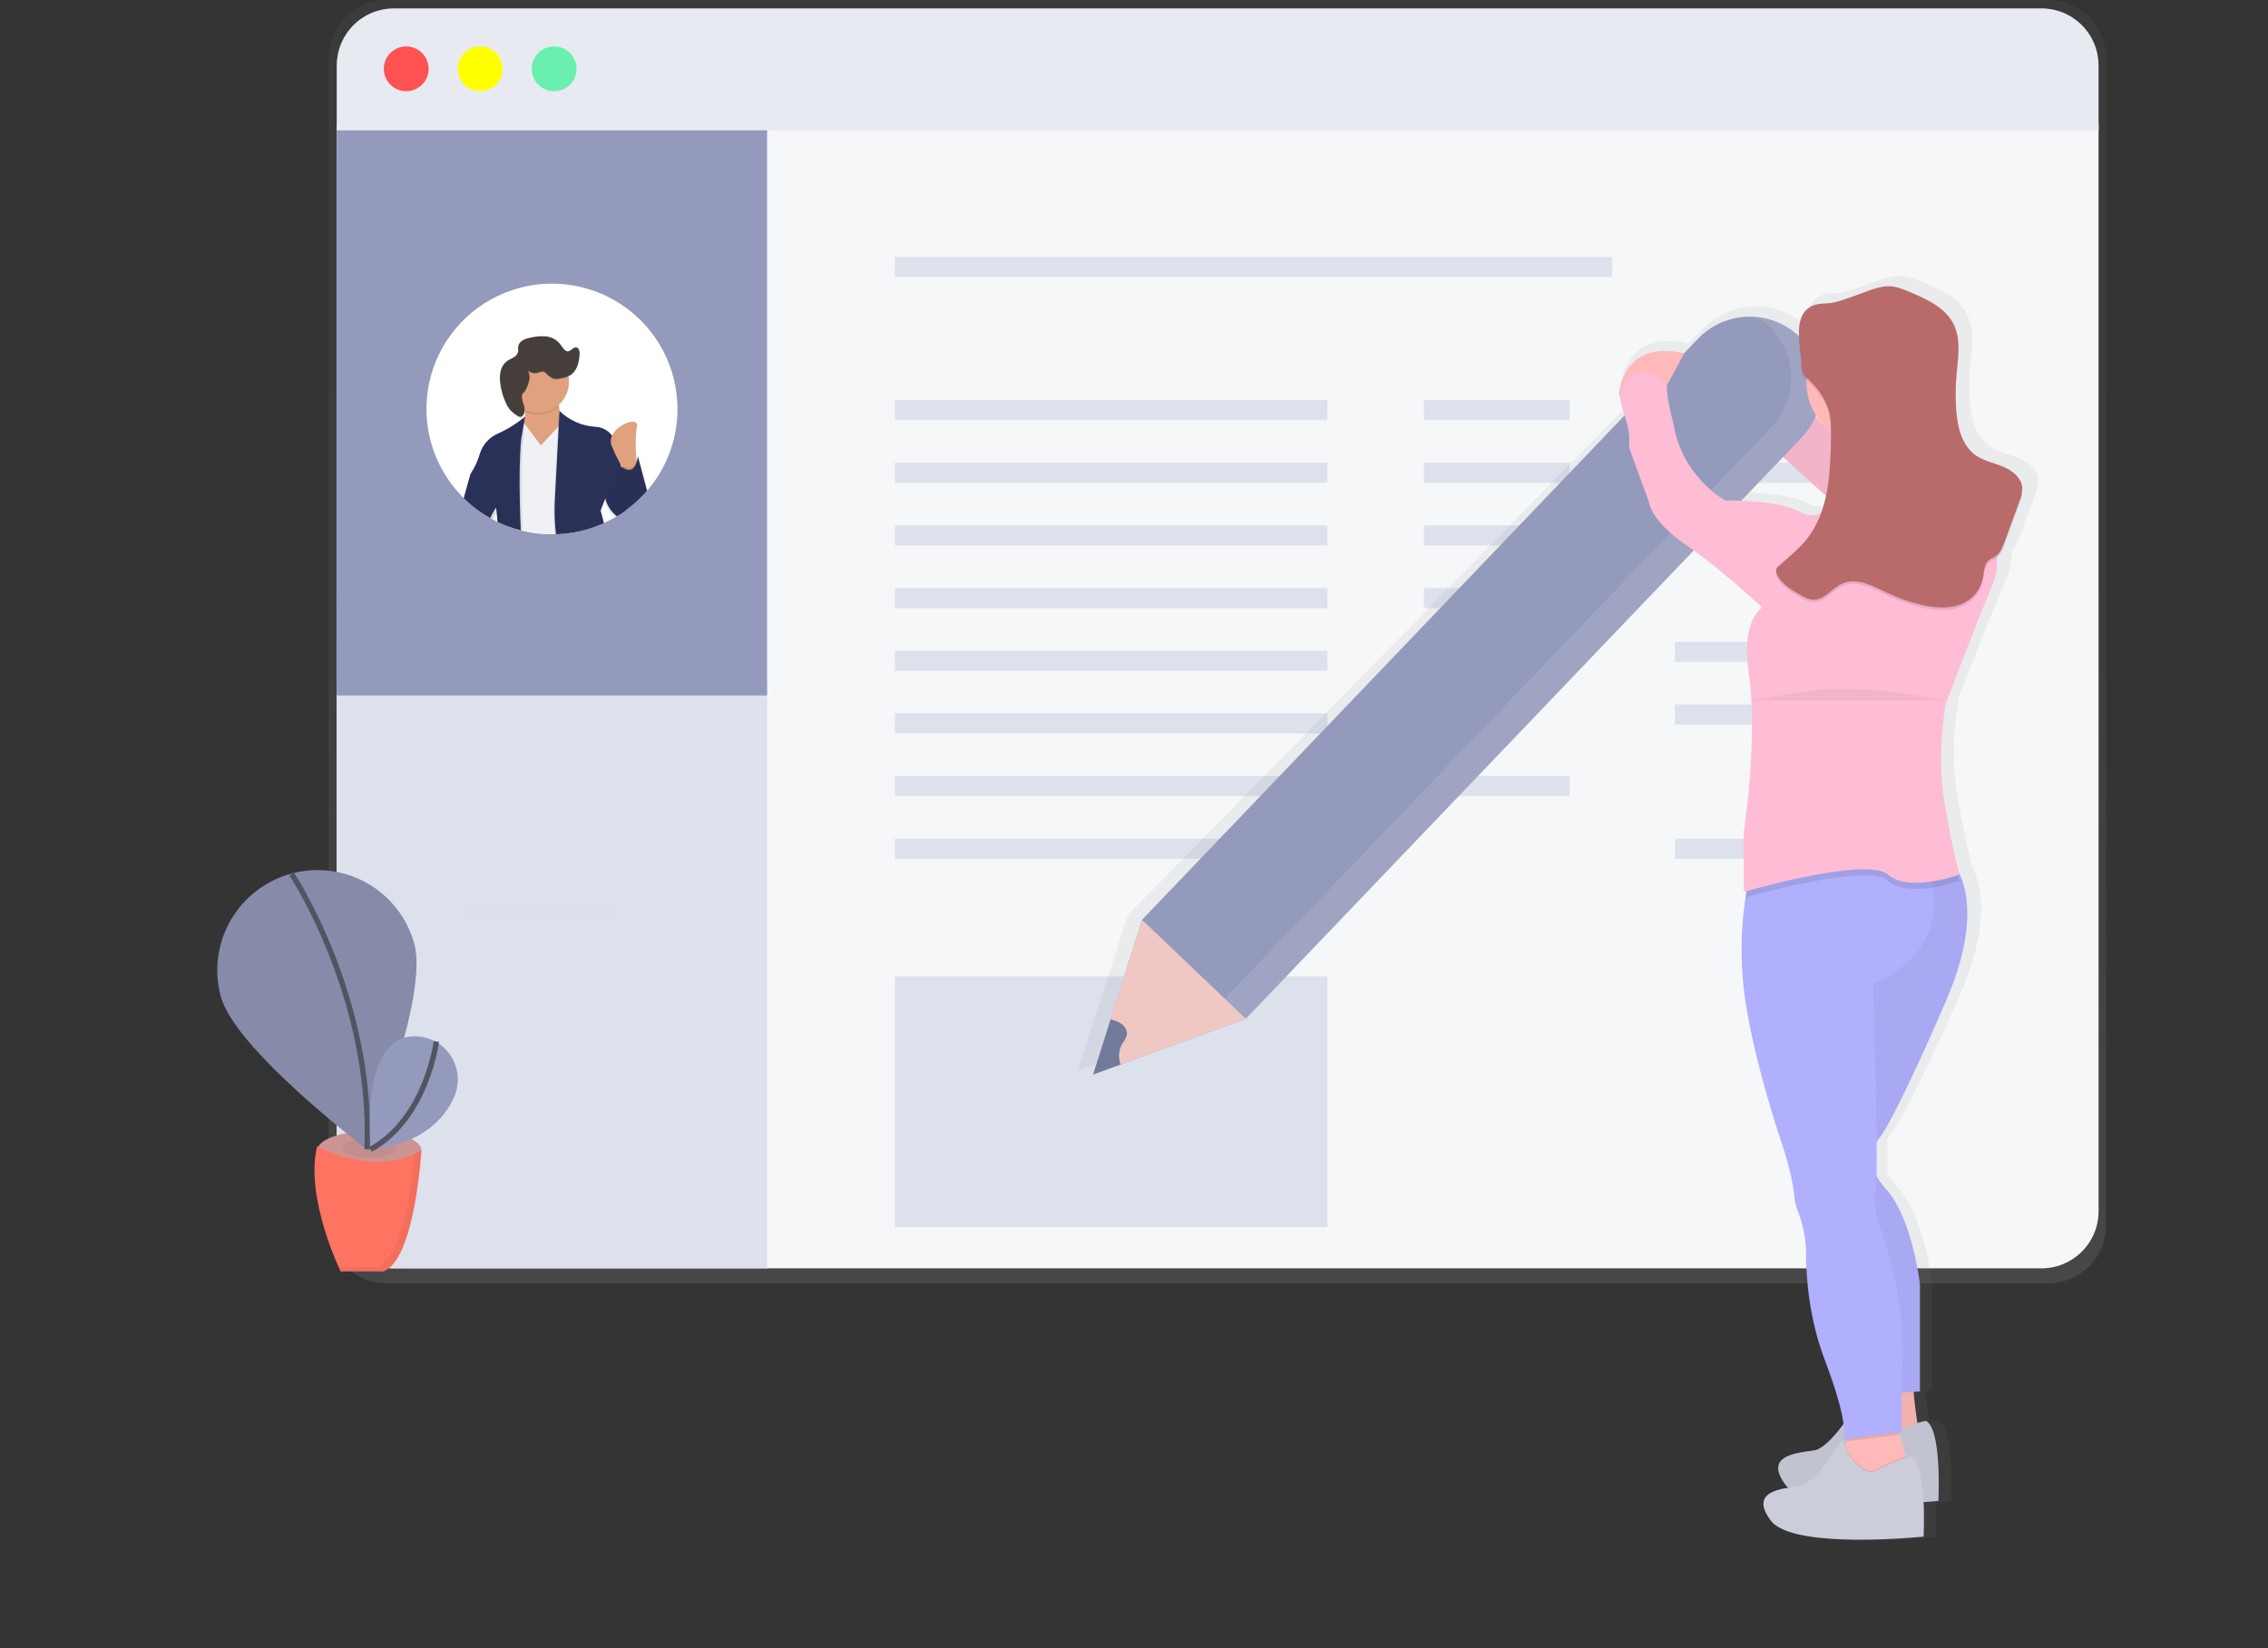 <svg width="421" height="306" viewBox="0 0 421 306" fill="none" xmlns="http://www.w3.org/2000/svg">
<rect x="0" y="0" width="421" height="306" fill="#333333" stroke="none"/>
<g clip-path="url(#clip0)">
<g opacity="0.1">
<path opacity="0.1" d="M26.465 45.765C30.381 52.57 28.212 61.403 23.958 68.001C19.705 74.599 13.654 79.836 8.94 86.132C-0.431 98.691 -2.854 118.524 8.963 128.845C11.508 131.068 14.656 132.828 16.207 135.826C18.349 139.963 16.764 144.947 15.148 149.329L15.013 149.689C8.905 166.225 17.904 184.551 34.769 189.738C44.102 192.61 52.525 197.264 58.76 204.79C64.208 211.369 67.356 219.485 70.949 227.229C77.445 241.219 85.83 254.596 97.416 264.782C109.003 274.969 124.121 281.72 139.554 281.164C174.805 279.895 200.762 242.826 235.978 240.874C238.515 240.732 241.218 240.828 243.341 242.224C246.336 244.194 247.253 248.063 248.513 251.425C255.181 269.226 275.26 277.43 293.238 283.664L327.023 295.388C345.374 301.752 364.646 308.212 383.842 305.264C403.037 302.316 421.78 286.574 420.947 267.19C420.263 251.268 407.049 237.255 408.781 221.41C409.978 210.46 418.19 201.263 419.565 190.332C420.997 178.957 414.77 168.035 407.602 159.079C386.978 133.3 357.586 116.308 328.9 99.918C308.695 88.371 288.386 76.777 266.633 68.481C213.008 48.081 154.07 48.959 96.944 43.392C87.12 42.433 76.85 41.306 67.847 36.97C60.937 33.642 55.535 25.948 47.953 24.318C42.175 23.076 33.629 25.641 28.585 28.444C19.39 33.589 21.924 37.871 26.465 45.765Z" fill="#949ABB"/>
</g>
<path d="M380.24 0H71.694C70.281 0.006 68.884 0.29 67.581 0.836C66.279 1.382 65.096 2.178 64.102 3.181C63.108 4.183 62.322 5.371 61.788 6.677C61.254 7.983 60.983 9.382 60.991 10.792V227.482C60.983 228.893 61.254 230.291 61.788 231.597C62.322 232.904 63.108 234.092 64.102 235.094C65.096 236.096 66.279 236.893 67.581 237.439C68.884 237.985 70.281 238.269 71.694 238.275H380.24C381.653 238.269 383.051 237.985 384.353 237.439C385.656 236.893 386.838 236.096 387.832 235.094C388.826 234.092 389.613 232.904 390.147 231.597C390.681 230.291 390.952 228.893 390.944 227.482V10.792C390.952 9.382 390.681 7.983 390.147 6.677C389.613 5.371 388.826 4.183 387.832 3.181C386.838 2.178 385.656 1.382 384.353 0.836C383.051 0.29 381.653 0.006 380.24 0Z" fill="url(#paint0_linear)"/>
<path d="M389.55 22.957V224.898C389.55 227.709 388.432 230.404 386.442 232.391C384.452 234.379 381.753 235.495 378.939 235.495H73.118C70.304 235.495 67.605 234.379 65.615 232.391C63.625 230.404 62.507 227.709 62.507 224.898V22.957H389.55Z" fill="#F6F7F9"/>
<path d="M142.395 127.043V235.491H73.118C67.26 235.491 62.507 230.653 62.507 224.688V127.043H142.395Z" fill="#DDE1EC"/>
<path d="M299.262 47.682H166.113V51.42H299.262V47.682Z" fill="#DDE1EC"/>
<path d="M246.416 74.273H166.113V78.011H246.416V74.273Z" fill="#DDE1EC"/>
<path d="M291.357 74.273H264.311V78.011H291.357V74.273Z" fill="#DDE1EC"/>
<g opacity="0.1">
<path opacity="0.1" d="M114.101 167.555H87.054V171.293H114.101V167.555Z" fill="#949ABB"/>
</g>
<path d="M291.357 109.177H264.311V112.915H291.357V109.177Z" fill="#DDE1EC"/>
<path d="M291.357 144.081H264.311V147.819H291.357V144.081Z" fill="#DDE1EC"/>
<path d="M291.357 85.909H264.311V89.647H291.357V85.909Z" fill="#DDE1EC"/>
<path d="M337.956 85.909H310.91V89.647H337.956V85.909Z" fill="#DDE1EC"/>
<path d="M291.357 97.541H264.311V101.279H291.357V97.541Z" fill="#DDE1EC"/>
<path d="M337.956 97.541H310.91V101.279H337.956V97.541Z" fill="#DDE1EC"/>
<path d="M337.956 119.149H310.91V122.887H337.956V119.149Z" fill="#DDE1EC"/>
<path d="M337.956 130.785H310.91V134.523H337.956V130.785Z" fill="#DDE1EC"/>
<path d="M337.956 155.716H310.91V159.454H337.956V155.716Z" fill="#DDE1EC"/>
<path d="M246.416 85.909H166.113V89.647H246.416V85.909Z" fill="#DDE1EC"/>
<path d="M246.416 97.541H166.113V101.279H246.416V97.541Z" fill="#DDE1EC"/>
<path d="M246.416 109.177H166.113V112.915H246.416V109.177Z" fill="#DDE1EC"/>
<path d="M246.416 120.813H166.113V124.551H246.416V120.813Z" fill="#DDE1EC"/>
<path d="M246.416 132.445H166.113V136.183H246.416V132.445Z" fill="#DDE1EC"/>
<path d="M246.416 144.081H166.113V147.819H246.416V144.081Z" fill="#DDE1EC"/>
<path d="M246.416 155.716H166.113V159.454H246.416V155.716Z" fill="#DDE1EC"/>
<path d="M142.395 22.75H62.507V129.121H142.395V22.75Z" fill="#949ABB"/>
<path d="M389.55 12.153C389.549 9.344 388.431 6.649 386.441 4.663C384.451 2.676 381.753 1.56 378.939 1.56H73.118C70.304 1.56 67.605 2.677 65.615 4.664C63.625 6.651 62.507 9.347 62.507 12.157V24.207H389.55V12.153Z" fill="#E8EAF1"/>
<path d="M75.406 16.934C77.705 16.934 79.568 15.073 79.568 12.778C79.568 10.483 77.705 8.622 75.406 8.622C73.108 8.622 71.245 10.483 71.245 12.778C71.245 15.073 73.108 16.934 75.406 16.934Z" fill="#FF5252"/>
<path d="M89.135 16.934C91.434 16.934 93.297 15.073 93.297 12.778C93.297 10.483 91.434 8.622 89.135 8.622C86.837 8.622 84.974 10.483 84.974 12.778C84.974 15.073 86.837 16.934 89.135 16.934Z" fill="#FFFF00"/>
<path d="M102.868 16.934C105.166 16.934 107.029 15.073 107.029 12.778C107.029 10.483 105.166 8.622 102.868 8.622C100.569 8.622 98.706 10.483 98.706 12.778C98.706 15.073 100.569 16.934 102.868 16.934Z" fill="#69F0AE"/>
<path d="M125.757 75.937C125.764 81.266 123.931 86.435 120.566 90.571C120.439 90.728 120.313 90.882 120.182 91.035C120.157 91.061 120.134 91.089 120.113 91.12C118.921 92.497 117.572 93.731 116.094 94.796L115.902 94.938C115.637 95.126 115.368 95.321 115.095 95.482L114.907 95.601L114.504 95.85C114.445 95.888 114.383 95.923 114.32 95.954C114.27 95.99 114.217 96.022 114.162 96.05C113.571 96.395 112.961 96.713 112.335 97.004C112.266 97.043 112.189 97.073 112.116 97.108C112.043 97.142 111.959 97.185 111.874 97.215C111.79 97.246 111.625 97.326 111.49 97.376C110.15 97.943 108.757 98.38 107.333 98.68C105.975 98.97 104.594 99.138 103.206 99.182H102.994H102.445C100.614 99.188 98.788 98.979 97.005 98.557L96.671 98.477C95.888 98.272 95.12 98.034 94.368 97.764C93.911 97.595 93.458 97.411 93.017 97.215C92.905 97.165 92.798 97.12 92.686 97.066L92.352 96.916L92.061 96.767L91.754 96.61L91.412 96.429L91.028 96.211L90.966 96.176C89.33 95.249 87.811 94.128 86.444 92.837C86.329 92.726 86.21 92.618 86.099 92.5C85.987 92.381 85.857 92.262 85.741 92.139C83.082 89.404 81.136 86.059 80.075 82.397C79.014 78.735 78.871 74.868 79.657 71.138C80.443 67.407 82.135 63.927 84.584 61.002C87.034 58.078 90.165 55.8 93.702 54.367C97.24 52.935 101.076 52.392 104.873 52.788C108.67 53.183 112.311 54.504 115.477 56.634C118.643 58.765 121.236 61.639 123.029 65.005C124.821 68.371 125.758 72.125 125.757 75.937Z" fill="white"/>
<path d="M115.56 85.257V85.288L115.587 85.315C115.579 85.292 115.568 85.277 115.56 85.257ZM92.08 96.759C92.041 96.222 92.003 95.739 91.969 95.325C91.942 95.034 91.915 94.773 91.892 94.558C91.889 94.548 91.889 94.538 91.892 94.528C91.892 94.474 91.892 94.424 91.892 94.374C91.522 94.939 91.218 95.543 90.986 96.176L91.047 96.211L91.431 96.429L91.773 96.61L92.08 96.767C92.08 96.938 92.093 97.117 92.118 97.303C92.099 97.12 92.091 96.943 92.08 96.771V96.759ZM97.19 74.841L97.209 74.875C97.21 74.884 97.21 74.893 97.209 74.902C97.206 74.885 97.199 74.868 97.19 74.852V74.841Z" fill="url(#paint1_linear)"/>
<path d="M103.874 70.927C103.874 70.927 102.488 77.145 106.296 80.431C110.104 83.716 97.301 86.289 95.044 83.54C92.786 80.791 96.61 79.388 96.61 79.388C96.61 79.388 98.529 77.831 96.61 73.169L103.874 70.927Z" fill="#E0A17E"/>
<path d="M107.329 98.688C105.971 98.978 104.59 99.146 103.202 99.19H102.991H102.442C100.611 99.193 98.786 98.981 97.005 98.557L96.671 98.477C95.888 98.272 95.12 98.034 94.368 97.764L93.984 92.013L95.65 84.05L96.629 79.357L96.906 78.046L97.186 78.429L97.247 78.514L97.324 78.613L100.395 82.697L103.54 79.315L103.701 79.139L104.565 78.207L104.891 77.858L105.045 79.043L105.597 83.302L106.622 91.158L107.329 98.688Z" fill="#F0F1F5"/>
<path opacity="0.1" d="M115.898 94.938C115.633 95.126 115.364 95.321 115.092 95.482L114.903 95.601L114.5 95.85C114.441 95.888 114.379 95.923 114.316 95.954C114.266 95.99 114.213 96.022 114.159 96.05C113.313 95.329 112.677 94.394 112.32 93.343C112.275 93.21 112.236 93.074 112.205 92.937C112.203 92.915 112.203 92.893 112.205 92.872L111.986 93.447L111.314 95.107C111.314 95.107 111.513 95.919 111.871 97.208C111.745 97.266 111.617 97.32 111.487 97.369C110.146 97.936 108.753 98.372 107.329 98.672C105.971 98.963 104.59 99.131 103.202 99.174H102.991C102.797 97.392 102.729 95.599 102.787 93.807L103.294 84.157L103.551 79.288L103.693 76.605C103.693 76.605 103.743 76.658 103.839 76.746C103.935 76.835 104 76.9 104.115 77.003C105.829 78.498 107.988 79.389 110.258 79.537C110.885 79.555 111.5 79.718 112.054 80.012C112.608 80.305 113.086 80.723 113.452 81.232C114.146 82.217 114.592 83.355 114.754 84.548L114.869 85.603L114.9 85.902L114.942 86.285L115.898 94.938Z" fill="black"/>
<path d="M116.09 94.8L115.898 94.942C115.633 95.13 115.364 95.325 115.092 95.486L114.903 95.605L114.5 95.854C113.598 95.129 112.91 94.172 112.512 93.086C112.493 93.041 112.478 92.995 112.466 92.948C112.423 92.814 112.385 92.672 112.354 92.534L112.197 92.944L111.982 93.5L111.49 94.781C111.49 94.781 111.717 95.701 112.116 97.12C112.036 97.158 111.959 97.196 111.874 97.227C111.79 97.257 111.625 97.338 111.49 97.388C110.15 97.955 108.757 98.391 107.333 98.691C105.975 98.982 104.594 99.15 103.206 99.194C102.982 97.296 102.901 95.383 102.964 93.473L103.455 84.123L103.716 79.139L103.843 76.788L103.866 76.302C103.886 76.325 103.908 76.346 103.931 76.367C105.7 78.062 108.011 79.079 110.458 79.238C111.076 79.256 111.682 79.414 112.23 79.7C112.778 79.987 113.254 80.394 113.621 80.891C114.334 81.885 114.793 83.038 114.957 84.249L115.161 86.139V86.166L115.203 86.549L116.09 94.8Z" fill="#293158"/>
<path opacity="0.1" d="M97.424 77.471V77.705L97.362 78.594L97.147 81.638C97.147 81.638 97.021 82.516 96.929 84.495C96.794 87.102 96.714 91.618 97.025 98.565L96.691 98.484C95.907 98.28 95.14 98.042 94.387 97.771C93.93 97.603 93.477 97.418 93.036 97.223C92.924 97.173 92.817 97.127 92.706 97.073C92.594 95.54 92.46 94.601 92.46 94.601C92.46 94.601 92.356 94.731 92.199 94.984C92.134 95.088 92.053 95.214 91.969 95.367L91.949 95.402C91.875 95.53 91.796 95.675 91.711 95.839C91.615 96.031 91.519 96.222 91.427 96.464L91.043 96.245L90.982 96.211C89.345 95.283 87.827 94.162 86.459 92.872C87.077 90.698 87.611 88.512 87.803 88.233C88.519 87.135 89.069 85.937 89.435 84.679C89.69 83.824 90.133 83.037 90.731 82.374C91.328 81.711 92.066 81.188 92.89 80.845C94.612 80.039 96.152 78.891 97.416 77.471H97.424Z" fill="black"/>
<path d="M97.428 77.364C95.942 78.62 94.286 79.662 92.51 80.457C91.686 80.801 90.948 81.323 90.35 81.986C89.753 82.649 89.31 83.437 89.055 84.291C88.689 85.55 88.139 86.747 87.423 87.845C87.235 88.125 86.697 90.314 86.079 92.492C86.191 92.607 86.31 92.718 86.425 92.829C87.792 94.12 89.311 95.241 90.947 96.169L91.009 96.203C91.233 95.633 91.516 95.089 91.853 94.578L91.873 94.547C92.007 94.348 92.091 94.24 92.091 94.24C92.091 94.24 92.126 94.493 92.176 94.95C92.226 95.406 92.291 96.1 92.352 96.905L92.686 97.054C92.794 97.108 92.901 97.154 93.016 97.204C93.458 97.399 93.911 97.587 94.368 97.752C95.113 98.026 95.88 98.263 96.671 98.465C96.357 91.587 96.426 87.056 96.552 84.383C96.652 82.229 96.787 81.274 96.787 81.274L97.274 78.475L97.412 77.686L97.478 77.302L97.428 77.364Z" fill="#293158"/>
<path opacity="0.1" d="M99.896 76.976C99.033 76.977 98.181 76.782 97.405 76.405C97.271 75.412 97.003 74.441 96.61 73.518L103.874 71.275C103.609 72.665 103.558 74.088 103.724 75.493C102.677 76.446 101.313 76.975 99.896 76.976Z" fill="black"/>
<path d="M99.896 76.631C103.049 76.631 105.605 74.079 105.605 70.93C105.605 67.782 103.049 65.229 99.896 65.229C96.743 65.229 94.188 67.782 94.188 70.93C94.188 74.079 96.743 76.631 99.896 76.631Z" fill="#E0A17E"/>
<g opacity="0.1">
<path opacity="0.1" d="M111.498 97.384C111.049 95.808 110.799 94.773 110.799 94.773L111.663 92.526C111.731 92.842 111.83 93.15 111.959 93.447L111.978 93.496L111.487 94.777C111.487 94.777 111.713 95.697 112.112 97.116C112.032 97.154 111.955 97.192 111.87 97.223C111.786 97.254 111.621 97.334 111.498 97.384Z" fill="black"/>
</g>
<path d="M118.236 86.649C118.236 86.649 117.718 81.638 118.236 79.219C118.754 76.8 112.181 79.564 113.564 82.846C114.303 84.665 115.231 86.403 116.332 88.029L118.236 86.649Z" fill="#E0A17E"/>
<path opacity="0.1" d="M120.109 91.12C118.917 92.497 117.568 93.731 116.09 94.796L115.898 94.938C115.633 95.126 115.364 95.321 115.091 95.482C114.473 94.749 113.92 93.963 113.441 93.132L113.391 93.044L114.777 85.787L114.923 85.936C114.984 85.994 115.065 86.07 115.161 86.147H115.18C115.898 86.76 117.414 87.68 118.144 85.541C118.267 85.167 118.356 84.782 118.408 84.391L118.551 84.92L118.635 85.231L120.171 91.016L120.109 91.12Z" fill="black"/>
<path d="M120.109 91.12C118.917 92.497 117.568 93.731 116.09 94.796L115.898 94.938C115.633 95.126 115.364 95.321 115.091 95.482L114.903 95.601C114.341 94.904 113.835 94.163 113.391 93.385L113.441 93.128L114.777 86.128C114.777 86.128 114.846 86.208 114.965 86.32L115.203 86.53C115.303 86.615 115.418 86.707 115.544 86.791C116.339 87.335 117.549 87.746 118.163 85.833C118.276 85.477 118.358 85.113 118.408 84.744L118.585 85.395L120.109 91.12Z" fill="#293158"/>
<path opacity="0.02" d="M120.109 91.12C118.917 92.497 117.568 93.731 116.09 94.796L115.898 94.938C115.633 95.126 115.364 95.321 115.091 95.482L114.903 95.601C114.341 94.904 113.835 94.163 113.391 93.385L113.441 93.128L114.777 86.128C114.777 86.128 114.846 86.208 114.965 86.32L115.203 86.53C115.303 86.615 115.418 86.707 115.544 86.791C116.339 87.335 117.549 87.746 118.163 85.833C118.276 85.477 118.358 85.113 118.408 84.744L118.585 85.395L120.109 91.12Z" fill="black"/>
<path opacity="0.1" d="M91.892 94.562L91.873 94.593C91.873 94.574 91.873 94.551 91.873 94.535C92.114 93.696 92.333 93.128 92.529 92.96C92.529 92.96 92.786 94.666 93.017 97.223C92.905 97.173 92.798 97.127 92.686 97.073L92.352 96.924C92.295 96.1 92.233 95.429 92.176 94.969C92.118 94.509 92.091 94.259 92.091 94.259C92.091 94.259 92.026 94.363 91.892 94.562Z" fill="black"/>
<path opacity="0.1" d="M99.965 69.359C100.264 69.195 100.607 69.133 100.944 69.182C101.09 69.243 101.221 69.335 101.328 69.451C101.777 69.876 102.223 70.371 102.829 70.501C103.204 70.558 103.586 70.541 103.954 70.451C104.6 70.377 105.227 70.186 105.805 69.888C107.091 69.121 107.501 67.461 107.582 65.969C107.609 65.467 107.505 64.819 107.01 64.712C106.38 64.578 105.92 65.532 105.282 65.429C105.089 65.382 104.914 65.276 104.783 65.126C104.35 64.693 104.054 64.137 103.632 63.7C102.956 63.069 102.082 62.695 101.159 62.642C100.244 62.592 99.327 62.678 98.437 62.898C97.947 62.979 97.473 63.141 97.036 63.378C96.82 63.496 96.632 63.66 96.486 63.859C96.34 64.058 96.239 64.286 96.192 64.528C96.149 64.861 96.237 65.206 96.172 65.536C96.108 65.759 95.998 65.966 95.85 66.145C95.702 66.323 95.519 66.47 95.312 66.575C94.928 66.813 94.475 66.958 94.099 67.25C93.501 67.714 93.087 68.374 92.928 69.113C92.775 69.849 92.754 70.606 92.867 71.348C93.024 72.639 93.385 73.896 93.934 75.075C94.116 75.486 94.349 75.873 94.629 76.225C95.04 76.672 95.511 77.059 96.03 77.375C96.124 77.46 96.236 77.523 96.358 77.56C96.479 77.596 96.607 77.605 96.733 77.586C96.805 77.56 96.871 77.521 96.929 77.471C97.42 77.061 97.466 76.321 97.312 75.696C97.159 75.071 96.898 74.477 96.867 73.84C96.847 73.662 96.882 73.481 96.967 73.323C97.069 73.194 97.185 73.078 97.312 72.974C97.479 72.783 97.609 72.563 97.696 72.326C97.99 71.739 98.191 71.111 98.291 70.463C98.347 69.929 98.23 69.391 97.957 68.929C98.221 69.177 98.548 69.347 98.901 69.423C99.255 69.499 99.623 69.477 99.965 69.359Z" fill="black"/>
<path d="M99.965 69.159C100.264 68.996 100.607 68.934 100.944 68.983C101.09 69.044 101.221 69.136 101.328 69.251C101.777 69.677 102.223 70.171 102.829 70.302C103.204 70.359 103.586 70.341 103.954 70.252C104.6 70.177 105.227 69.986 105.805 69.688C107.091 68.921 107.501 67.261 107.582 65.77C107.609 65.268 107.505 64.62 107.01 64.513C106.38 64.378 105.92 65.333 105.282 65.229C105.089 65.182 104.914 65.077 104.783 64.927C104.35 64.493 104.054 63.937 103.632 63.5C102.956 62.87 102.082 62.496 101.159 62.442C100.244 62.393 99.327 62.479 98.437 62.699C97.947 62.78 97.473 62.942 97.036 63.178C96.82 63.297 96.632 63.461 96.486 63.66C96.34 63.858 96.239 64.087 96.192 64.328C96.149 64.662 96.237 65.007 96.172 65.337C96.108 65.559 95.998 65.767 95.85 65.945C95.702 66.124 95.519 66.27 95.312 66.376C94.928 66.613 94.475 66.759 94.099 67.05C93.501 67.514 93.087 68.174 92.928 68.914C92.775 69.649 92.754 70.406 92.867 71.149C93.024 72.439 93.385 73.697 93.934 74.875C94.116 75.287 94.349 75.673 94.629 76.026C95.04 76.473 95.511 76.86 96.03 77.176C96.124 77.261 96.236 77.324 96.358 77.361C96.479 77.397 96.607 77.406 96.733 77.387C96.805 77.361 96.871 77.322 96.929 77.272C97.42 76.861 97.466 76.121 97.312 75.496C97.159 74.872 96.898 74.277 96.867 73.641C96.847 73.462 96.882 73.282 96.967 73.123C97.069 72.995 97.185 72.878 97.312 72.774C97.479 72.584 97.609 72.364 97.696 72.126C97.99 71.54 98.191 70.911 98.291 70.263C98.347 69.73 98.23 69.192 97.957 68.73C98.221 68.977 98.548 69.148 98.901 69.224C99.255 69.299 99.623 69.277 99.965 69.159Z" fill="#463E3B"/>
<path d="M68.554 217.131C73.895 217.131 78.224 215.543 78.224 213.585C78.224 211.626 73.895 210.038 68.554 210.038C63.213 210.038 58.883 211.626 58.883 213.585C58.883 215.543 63.213 217.131 68.554 217.131Z" fill="#CD9494"/>
<path opacity="0.05" d="M68.554 214.999C71.278 214.999 73.487 214.189 73.487 213.19C73.487 212.19 71.278 211.38 68.554 211.38C65.829 211.38 63.62 212.19 63.62 213.19C63.62 214.189 65.829 214.999 68.554 214.999Z" fill="black"/>
<path d="M58.879 212.806C58.879 212.806 69.537 218.718 78.221 213.596C78.221 213.596 77.038 234.096 71.114 236.066H63.225C63.225 236.066 56.514 222.253 58.879 212.806Z" fill="#FF7361"/>
<path d="M76.904 175.235C79.618 185.137 68.047 213.347 68.047 213.347C68.047 213.347 43.711 194.944 40.996 185.045C39.694 180.29 40.336 175.213 42.782 170.931C45.227 166.649 49.276 163.512 54.038 162.211C58.8 160.91 63.884 161.551 68.172 163.994C72.46 166.436 75.601 170.479 76.904 175.235Z" fill="#949ABB"/>
<path opacity="0.1" d="M76.904 175.235C79.618 185.137 68.047 213.347 68.047 213.347C68.047 213.347 43.711 194.944 40.996 185.045C39.694 180.29 40.336 175.213 42.782 170.931C45.227 166.649 49.276 163.512 54.038 162.211C58.8 160.91 63.884 161.551 68.172 163.994C72.46 166.436 75.601 170.479 76.904 175.235Z" fill="black"/>
<path d="M54.138 162.264C54.138 162.264 69.287 185.103 68.147 213.397" stroke="#535461" stroke-miterlimit="10"/>
<path d="M80.77 193.33C80.77 193.33 67.018 185.866 68.772 213.416C68.772 213.416 80.232 213.006 84.298 203.67C85.092 201.855 85.193 199.812 84.58 197.927C83.967 196.043 82.684 194.448 80.973 193.445L80.77 193.33Z" fill="#949ABB"/>
<path d="M80.996 193.376C80.996 193.376 79.223 207.677 68.772 213.416" stroke="#535461" stroke-miterlimit="10"/>
<path opacity="0.05" d="M76.931 214.252C76.547 218.967 74.892 233.613 69.936 235.265H62.86C63.087 235.767 63.225 236.055 63.225 236.055H71.122C77.038 234.081 78.224 213.573 78.224 213.573C77.805 213.821 77.373 214.048 76.931 214.252Z" fill="black"/>
<path d="M246.416 181.269H166.113V227.808H246.416V181.269Z" fill="#DDE1EC"/>
<path d="M378.306 89.41C378.316 89.259 378.316 89.108 378.306 88.957C378.167 87.086 376.386 85.733 374.62 85.012C372.854 84.291 370.881 83.939 369.318 82.846C366.677 80.998 365.863 77.544 365.625 74.385C365.552 73.403 365.521 72.422 365.517 71.436C365.514 70.451 365.579 69.362 365.671 68.327C365.825 66.61 366.078 64.831 366.055 63.109C366.145 61.467 365.828 59.828 365.134 58.336C363.567 55.246 360.051 53.666 356.795 52.321C355.543 51.803 354.261 51.278 352.902 51.221C351.466 51.159 350.069 51.623 348.71 52.083C346.552 52.812 344.364 53.758 342.133 54.253C340.882 54.529 339.511 54.322 338.294 54.763C335.906 55.637 335.396 57.78 335.434 60.13C335.434 60.28 335.434 60.426 335.434 60.575C335.196 60.357 334.95 60.15 334.701 59.95L334.555 59.835C334.299 59.628 334.026 59.433 333.737 59.249L333.599 59.16C333.012 58.781 332.398 58.446 331.76 58.16L331.664 58.118C331.344 57.977 331.019 57.849 330.689 57.734L330.628 57.711C329.944 57.473 329.243 57.289 328.531 57.159C326.288 56.744 323.977 56.884 321.801 57.567C319.624 58.25 317.649 59.455 316.047 61.077L313.409 63.761C301.419 61.077 300.882 71.479 300.882 71.479L300.97 71.46L300.94 71.532C301.213 72.849 301.557 74.149 301.972 75.427L209.384 169.867L200.024 198.836L205.28 196.965L229.29 188.4L315.263 100.697C321.698 105.263 328.385 111.382 328.385 111.382C328.385 111.382 324.239 113.571 325.775 123.6C327.652 135.868 324.83 153.332 324.83 153.332V164.626L325.36 164.481C325.295 164.864 325.226 165.247 325.161 165.688C324.286 171.363 324.175 177.129 324.83 182.833C326.251 194.818 331.925 211.181 331.925 211.181C331.925 211.181 334.052 216.932 334.528 221.551C334.603 222.464 334.807 223.361 335.135 224.216C336.202 226.75 336.765 229.468 336.793 232.217C336.793 237.232 337.45 244.758 340.44 252.437C342.84 258.602 343.727 262.213 343.992 264.322C342.291 266.569 340.068 269.019 338.313 269.264C335.004 269.724 328.616 270.184 332.873 275.716C333.022 275.906 333.188 276.082 333.369 276.242C330.136 276.763 326.581 277.913 330.036 282.399C334.294 287.931 359.363 285.397 359.363 285.397C359.363 285.397 359.525 282.33 359.363 278.948C361.122 278.826 362.208 278.714 362.208 278.714C362.208 278.714 362.918 265.346 359.843 263.732C359.275 263.794 358.717 263.93 358.185 264.138C357.855 262.29 357.601 259.994 357.444 258.291L358.661 258.199V238.148C358.661 238.148 357.24 225.704 352.038 220.171C351.375 219.48 350.803 218.707 350.338 217.871C350.376 216.272 350.38 214.037 350.361 211.457C350.567 211.108 350.813 210.784 351.094 210.491C351.094 210.491 353.931 207.04 363.629 185.137C369.349 172.221 368.074 164.764 366.066 160.815C365.683 159.412 364.684 155.406 363.379 148.029C361.724 138.579 363.617 129.358 363.617 129.358C363.617 129.358 369.76 113.456 372.604 107.003C373.263 105.449 373.537 103.759 373.403 102.077C374.144 101.536 374.501 100.635 374.82 99.776L377.734 92.013C378.048 91.173 378.371 90.299 378.302 89.406L378.306 89.41ZM338.732 75.431C339.048 75.925 339.401 76.394 339.788 76.835C339.788 76.835 339.354 76.382 338.636 75.654C338.67 75.581 338.701 75.504 338.732 75.431ZM324.404 91.369L332.424 83.187C335.196 85.718 338.164 88.302 340.644 90.429C340.408 91.52 340.094 92.592 339.707 93.638C338.632 94.171 337.212 94.344 335.484 93.404C332.747 91.928 327.694 91.491 324.404 91.369Z" fill="url(#paint2_linear)"/>
<path d="M317.951 61.177C317.951 61.177 312.004 64.605 313.835 69.42C313.835 69.42 320.012 71.249 322.527 75.819C325.042 80.388 344.491 96.836 344.491 96.836L358.672 89.739C358.672 89.739 353.739 83.16 338.133 78.567C338.133 78.567 328.919 68.718 325.729 66.893C322.538 65.068 317.951 61.177 317.951 61.177Z" fill="#FEBDD5"/>
<path opacity="0.05" d="M317.951 61.177C317.951 61.177 312.004 64.605 313.835 69.42C313.835 69.42 320.012 71.249 322.527 75.819C325.042 80.388 344.491 96.836 344.491 96.836L358.672 89.739C358.672 89.739 353.739 83.16 338.133 78.567C338.133 78.567 328.919 68.718 325.729 66.893C322.538 65.068 317.951 61.177 317.951 61.177Z" fill="black"/>
<path d="M211.991 170.776L315.179 62.902C317.618 60.356 320.969 58.881 324.496 58.8C328.023 58.72 331.438 60.041 333.991 62.473C336.54 64.908 338.017 68.255 338.098 71.777C338.179 75.299 336.856 78.71 334.421 81.259L231.248 189.148L202.938 199.499L211.991 170.776Z" fill="#949ABB"/>
<path opacity="0.1" d="M328.366 60.56C330.916 62.995 332.393 66.341 332.474 69.864C332.554 73.386 331.232 76.796 328.796 79.346L225.612 187.219L204.359 194.983L202.923 199.491L231.233 189.14L334.432 81.305C336.867 78.756 338.19 75.345 338.109 71.823C338.029 68.301 336.552 64.954 334.002 62.519C331.876 60.485 329.133 59.215 326.205 58.911C326.98 59.386 327.704 59.938 328.366 60.56Z" fill="white"/>
<path d="M211.991 170.78L231.248 189.148L208.021 197.636L202.938 199.491L206.159 189.282L211.991 170.78Z" fill="#EFC8C4"/>
<path d="M206.159 189.278C206.864 189.415 207.536 189.684 208.14 190.072C208.839 190.574 209.346 191.444 209.154 192.28C208.965 192.8 208.695 193.288 208.355 193.725C208.008 194.31 207.798 194.965 207.74 195.642C207.682 196.319 207.779 197.001 208.021 197.636L202.923 199.491L206.159 189.278Z" fill="#727A9C"/>
<path d="M355.014 256.052C355.014 256.052 355.701 266.105 356.845 267.247C357.989 268.39 346.548 269.076 346.548 269.076L348.149 256.041L355.014 256.052Z" fill="#FFB9B9"/>
<path opacity="0.05" d="M355.014 256.052C355.014 256.052 355.701 266.105 356.845 267.247C357.989 268.39 346.548 269.076 346.548 269.076L348.149 256.041L355.014 256.052Z" fill="black"/>
<path d="M357.528 263.82C357.528 263.82 355.927 263.82 350.207 266.791C350.207 266.791 346.318 266.105 344.717 260.622C344.717 260.622 339.914 268.846 336.709 269.302C333.503 269.758 327.33 270.215 331.445 275.701C335.561 281.187 359.813 278.672 359.813 278.672C359.813 278.672 360.504 265.418 357.528 263.82Z" fill="#CBCDDA"/>
<path opacity="0.05" d="M357.528 263.82C357.528 263.82 355.927 263.82 350.207 266.791C350.207 266.791 346.318 266.105 344.717 260.622C344.717 260.622 339.914 268.846 336.709 269.302C333.503 269.758 327.33 270.215 331.445 275.701C335.561 281.187 359.813 278.672 359.813 278.672C359.813 278.672 360.504 265.418 357.528 263.82Z" fill="black"/>
<path d="M354.096 271.587L352.495 275.927L341.972 272.956L342.571 268.647L342.717 267.608L343.101 264.732C343.101 264.732 352.023 262.432 352.023 263.582C352.144 264.524 352.34 265.455 352.61 266.365C352.994 267.769 353.436 269.371 353.762 270.426C353.962 271.131 354.096 271.587 354.096 271.587Z" fill="#FFB9B9"/>
<path d="M348.357 212.005C347.635 213.224 346.821 215.509 348.337 218.362C348.786 219.187 349.338 219.953 349.981 220.639C355.014 226.121 356.388 238.459 356.388 238.459V258.334L352.956 258.598L347.466 259.02L339.212 225.213C339.212 225.213 334.409 200.538 336.697 196.198C338.985 191.858 341.043 164.672 341.043 164.672L342.943 162.709L347.451 158.047H360.504C361.547 158.795 362.413 159.762 363.041 160.881C365.23 164.5 367.195 172.026 361.191 185.919C351.812 207.623 349.067 211.05 349.067 211.05C348.795 211.341 348.556 211.661 348.357 212.005Z" fill="#B0B0FF"/>
<path opacity="0.05" d="M348.357 212.005C347.635 213.224 346.821 215.509 348.337 218.362C348.786 219.187 349.338 219.953 349.981 220.639C355.014 226.121 356.388 238.459 356.388 238.459V258.334L352.956 258.598L347.466 259.02L339.212 225.213C339.212 225.213 334.409 200.538 336.697 196.198C338.985 191.858 341.043 164.672 341.043 164.672L342.943 162.709L347.451 158.047H360.504C361.547 158.795 362.413 159.762 363.041 160.881C365.23 164.5 367.195 172.026 361.191 185.919C351.812 207.623 349.067 211.05 349.067 211.05C348.795 211.341 348.556 211.661 348.357 212.005Z" fill="black"/>
<path opacity="0.1" d="M352.626 266.373L342.717 267.608L343.101 264.732C343.101 264.732 352.023 262.432 352.023 263.582C352.148 264.527 352.35 265.46 352.626 266.373Z" fill="black"/>
<path d="M347.692 182.718C347.692 182.718 348.261 200.703 348.357 212.005C348.376 214.562 348.357 216.778 348.337 218.362C348.351 219.201 348.289 220.04 348.153 220.869C347.466 222.924 348.84 227.494 348.84 227.494C354.561 242.572 352.96 255.822 352.96 255.822V265.875L341.972 267.247C341.972 267.247 343.803 265.875 338.77 252.625C335.879 245.011 335.254 237.554 335.242 232.581C335.216 229.861 334.671 227.17 333.637 224.653C333.326 223.802 333.135 222.911 333.069 222.008C332.612 217.438 330.555 211.725 330.555 211.725C330.555 211.725 325.065 195.504 323.69 183.623C323.056 177.968 323.163 172.255 324.009 166.627C324.211 165.197 324.487 163.778 324.834 162.376C324.834 162.376 347.197 148.321 355.643 158.036C356.461 158.985 357.11 160.066 357.563 161.233C358.026 162.385 358.387 163.576 358.642 164.791C361.237 177.696 347.692 182.718 347.692 182.718Z" fill="#B0B0FF"/>
<path d="M347.005 82.654C353.449 82.654 358.672 77.438 358.672 71.003C358.672 64.568 353.449 59.352 347.005 59.352C340.562 59.352 335.338 64.568 335.338 71.003C335.338 77.438 340.562 82.654 347.005 82.654Z" fill="#FFB9B9"/>
<path d="M340.602 78.311C340.602 78.311 345.404 91.79 340.602 98.871C335.799 105.953 355.927 103.668 355.927 103.668L363.705 94.302C363.705 94.302 354.553 94.302 354.108 78.311C353.662 62.319 340.602 78.311 340.602 78.311Z" fill="#FFB9B9"/>
<path opacity="0.1" d="M363.705 163.526C362.047 164.099 360.341 164.527 358.607 164.803C355.758 165.24 352.399 165.259 350.434 163.526C349.282 162.498 346.399 162.376 342.951 162.702C335.691 163.396 325.863 166.102 323.982 166.635C324.184 165.205 324.46 163.786 324.807 162.383C324.807 162.383 347.17 148.328 355.616 158.043H360.496C361.539 158.791 362.406 159.758 363.034 160.877C363.46 162.694 363.705 163.526 363.705 163.526Z" fill="black"/>
<path opacity="0.1" d="M354.096 271.587L352.495 275.927L341.972 272.956L342.571 268.647C344.379 272.642 347.462 273.182 347.462 273.182C350.787 271.457 352.722 270.732 353.758 270.429C353.962 271.131 354.096 271.587 354.096 271.587Z" fill="black"/>
<path d="M354.783 270.445C354.783 270.445 353.182 270.445 347.462 273.416C347.462 273.416 343.573 272.73 341.972 267.247C341.972 267.247 337.169 275.471 333.964 275.927C330.758 276.383 324.585 276.832 328.704 282.326C332.823 287.82 357.071 285.297 357.071 285.297C357.071 285.297 357.759 272.043 354.783 270.445Z" fill="#CBCDDA"/>
<path d="M300.51 73.234C300.51 73.234 301.028 62.925 312.626 65.586L309.651 71.156L300.51 73.234Z" fill="#FFB9B9"/>
<path d="M354.568 97.047C354.568 97.047 343.358 95.218 340.383 92.933C340.383 92.933 338.079 97.273 333.975 94.988C329.871 92.703 320.25 92.933 320.25 92.933C320.25 92.933 312.242 88.593 310.653 78.767C310.653 78.767 309.052 72.828 309.501 71.229C309.501 71.229 303.554 65.061 300.579 73.284C301.73 78.997 302.636 78.541 302.41 83.107L306.069 93.159C306.069 93.159 306.299 96.587 312.933 101.157C319.567 105.726 327.119 112.808 327.119 112.808C327.119 112.808 323.114 114.978 324.604 124.915C326.42 137.061 323.69 154.386 323.69 154.386V165.581C323.69 165.581 346.568 158.956 350.457 162.383C354.346 165.811 363.725 162.383 363.725 162.383C363.725 162.383 362.573 158.5 360.98 149.134C359.386 139.767 361.21 130.627 361.21 130.627C361.21 130.627 367.157 114.863 369.902 108.468C372.647 102.073 367.844 93.389 363.037 90.192C358.231 86.994 356.446 88.915 356.446 88.915C356.446 88.915 364.849 94.992 354.568 97.047Z" fill="#FEBDD5"/>
<path opacity="0.1" d="M334.386 68.151C334.383 68.626 334.463 69.099 334.624 69.546C334.891 70.055 335.255 70.507 335.695 70.877C337.407 72.548 338.912 74.534 339.515 76.85C339.922 78.418 339.899 80.059 339.876 81.68C339.776 88.24 339.492 95.321 335.446 100.466C333.956 102.364 332.036 103.871 330.236 105.477C329.983 105.666 329.793 105.927 329.691 106.225C329.641 106.537 329.7 106.857 329.86 107.13C330.697 108.866 332.459 109.932 334.129 110.898C334.897 111.339 335.695 111.796 336.578 111.822C338.659 111.891 340.033 109.695 341.926 108.832C344.683 107.574 347.773 109.323 350.51 110.626C352.491 111.568 354.569 112.292 356.707 112.785C359.636 113.459 362.945 113.624 365.41 111.911C366.835 110.908 367.808 109.387 368.12 107.674C368.32 106.558 368.289 105.263 369.134 104.507C369.572 104.124 370.167 103.955 370.635 103.61C371.368 103.074 371.714 102.173 372.025 101.31L374.843 93.615C375.206 92.802 375.393 91.922 375.392 91.031C375.257 89.18 373.545 87.834 371.829 87.121C370.113 86.408 368.212 86.059 366.7 84.974C364.147 83.141 363.356 79.718 363.126 76.585C362.968 74.434 362.984 72.274 363.172 70.125C363.452 66.939 364.074 63.542 362.653 60.675C361.137 57.608 357.736 56.047 354.591 54.713C353.382 54.199 352.138 53.682 350.825 53.624C349.435 53.563 348.084 54.008 346.771 54.479C344.683 55.204 342.548 56.139 340.41 56.63C339.2 56.906 337.872 56.699 336.705 57.136C332.417 58.746 334.386 64.704 334.386 68.151Z" fill="black"/>
<path d="M334.386 67.695C334.383 68.17 334.463 68.642 334.624 69.09C334.891 69.599 335.255 70.051 335.695 70.421C337.407 72.092 338.912 74.078 339.515 76.394C339.922 77.962 339.899 79.603 339.876 81.224C339.776 87.784 339.492 94.865 335.446 100.01C333.956 101.908 332.036 103.415 330.236 105.021C329.984 105.205 329.793 105.46 329.687 105.753C329.637 106.065 329.697 106.385 329.856 106.658C330.693 108.395 332.455 109.461 334.125 110.427C334.893 110.868 335.691 111.324 336.574 111.351C338.655 111.42 340.03 109.223 341.922 108.36C344.679 107.103 347.769 108.851 350.507 110.155C352.487 111.096 354.565 111.82 356.703 112.313C359.632 112.988 362.941 113.153 365.406 111.439C366.831 110.436 367.804 108.915 368.117 107.203C368.316 106.087 368.286 104.791 369.13 104.036C369.568 103.652 370.163 103.484 370.631 103.139C371.365 102.602 371.71 101.701 372.021 100.838L374.839 93.144C375.202 92.331 375.389 91.45 375.388 90.56C375.254 88.708 373.541 87.362 371.825 86.649C370.109 85.936 368.209 85.587 366.696 84.502C364.143 82.67 363.352 79.246 363.122 76.114C362.964 73.963 362.98 71.802 363.168 69.654C363.448 66.468 364.07 63.071 362.65 60.203C361.133 57.136 357.732 55.576 354.588 54.242C353.378 53.728 352.134 53.21 350.821 53.153C349.432 53.091 348.08 53.536 346.767 54.008C344.679 54.732 342.544 55.668 340.406 56.158C339.196 56.434 337.868 56.227 336.701 56.664C332.417 58.302 334.386 64.248 334.386 67.695Z" fill="#B96B6B"/>
<path opacity="0.05" d="M325.164 130.045C325.164 130.045 326.988 129.612 336.14 128.231C345.293 126.851 361.306 130.06 361.306 130.06" fill="black"/>
</g>
<defs>
<linearGradient id="paint0_linear" x1="225.969" y1="238.275" x2="225.969" y2="0" gradientUnits="userSpaceOnUse">
<stop stop-color="#808080" stop-opacity="0.25"/>
<stop offset="0.54" stop-color="#808080" stop-opacity="0.12"/>
<stop offset="1" stop-color="#808080" stop-opacity="0.1"/>
</linearGradient>
<linearGradient id="paint1_linear" x1="-8060.74" y1="6920.1" x2="-8060.74" y2="5603.34" gradientUnits="userSpaceOnUse">
<stop stop-color="#808080" stop-opacity="0.25"/>
<stop offset="0.54" stop-color="#808080" stop-opacity="0.12"/>
<stop offset="1" stop-color="#808080" stop-opacity="0.1"/>
</linearGradient>
<linearGradient id="paint2_linear" x1="143482" y1="187121" x2="143482" y2="43364.6" gradientUnits="userSpaceOnUse">
<stop stop-color="#808080" stop-opacity="0.25"/>
<stop offset="0.54" stop-color="#808080" stop-opacity="0.12"/>
<stop offset="1" stop-color="#808080" stop-opacity="0.1"/>
</linearGradient>
<clipPath id="clip0">
<rect width="420" height="306" fill="white" transform="translate(0.985)"/>
</clipPath>
</defs>
</svg>
